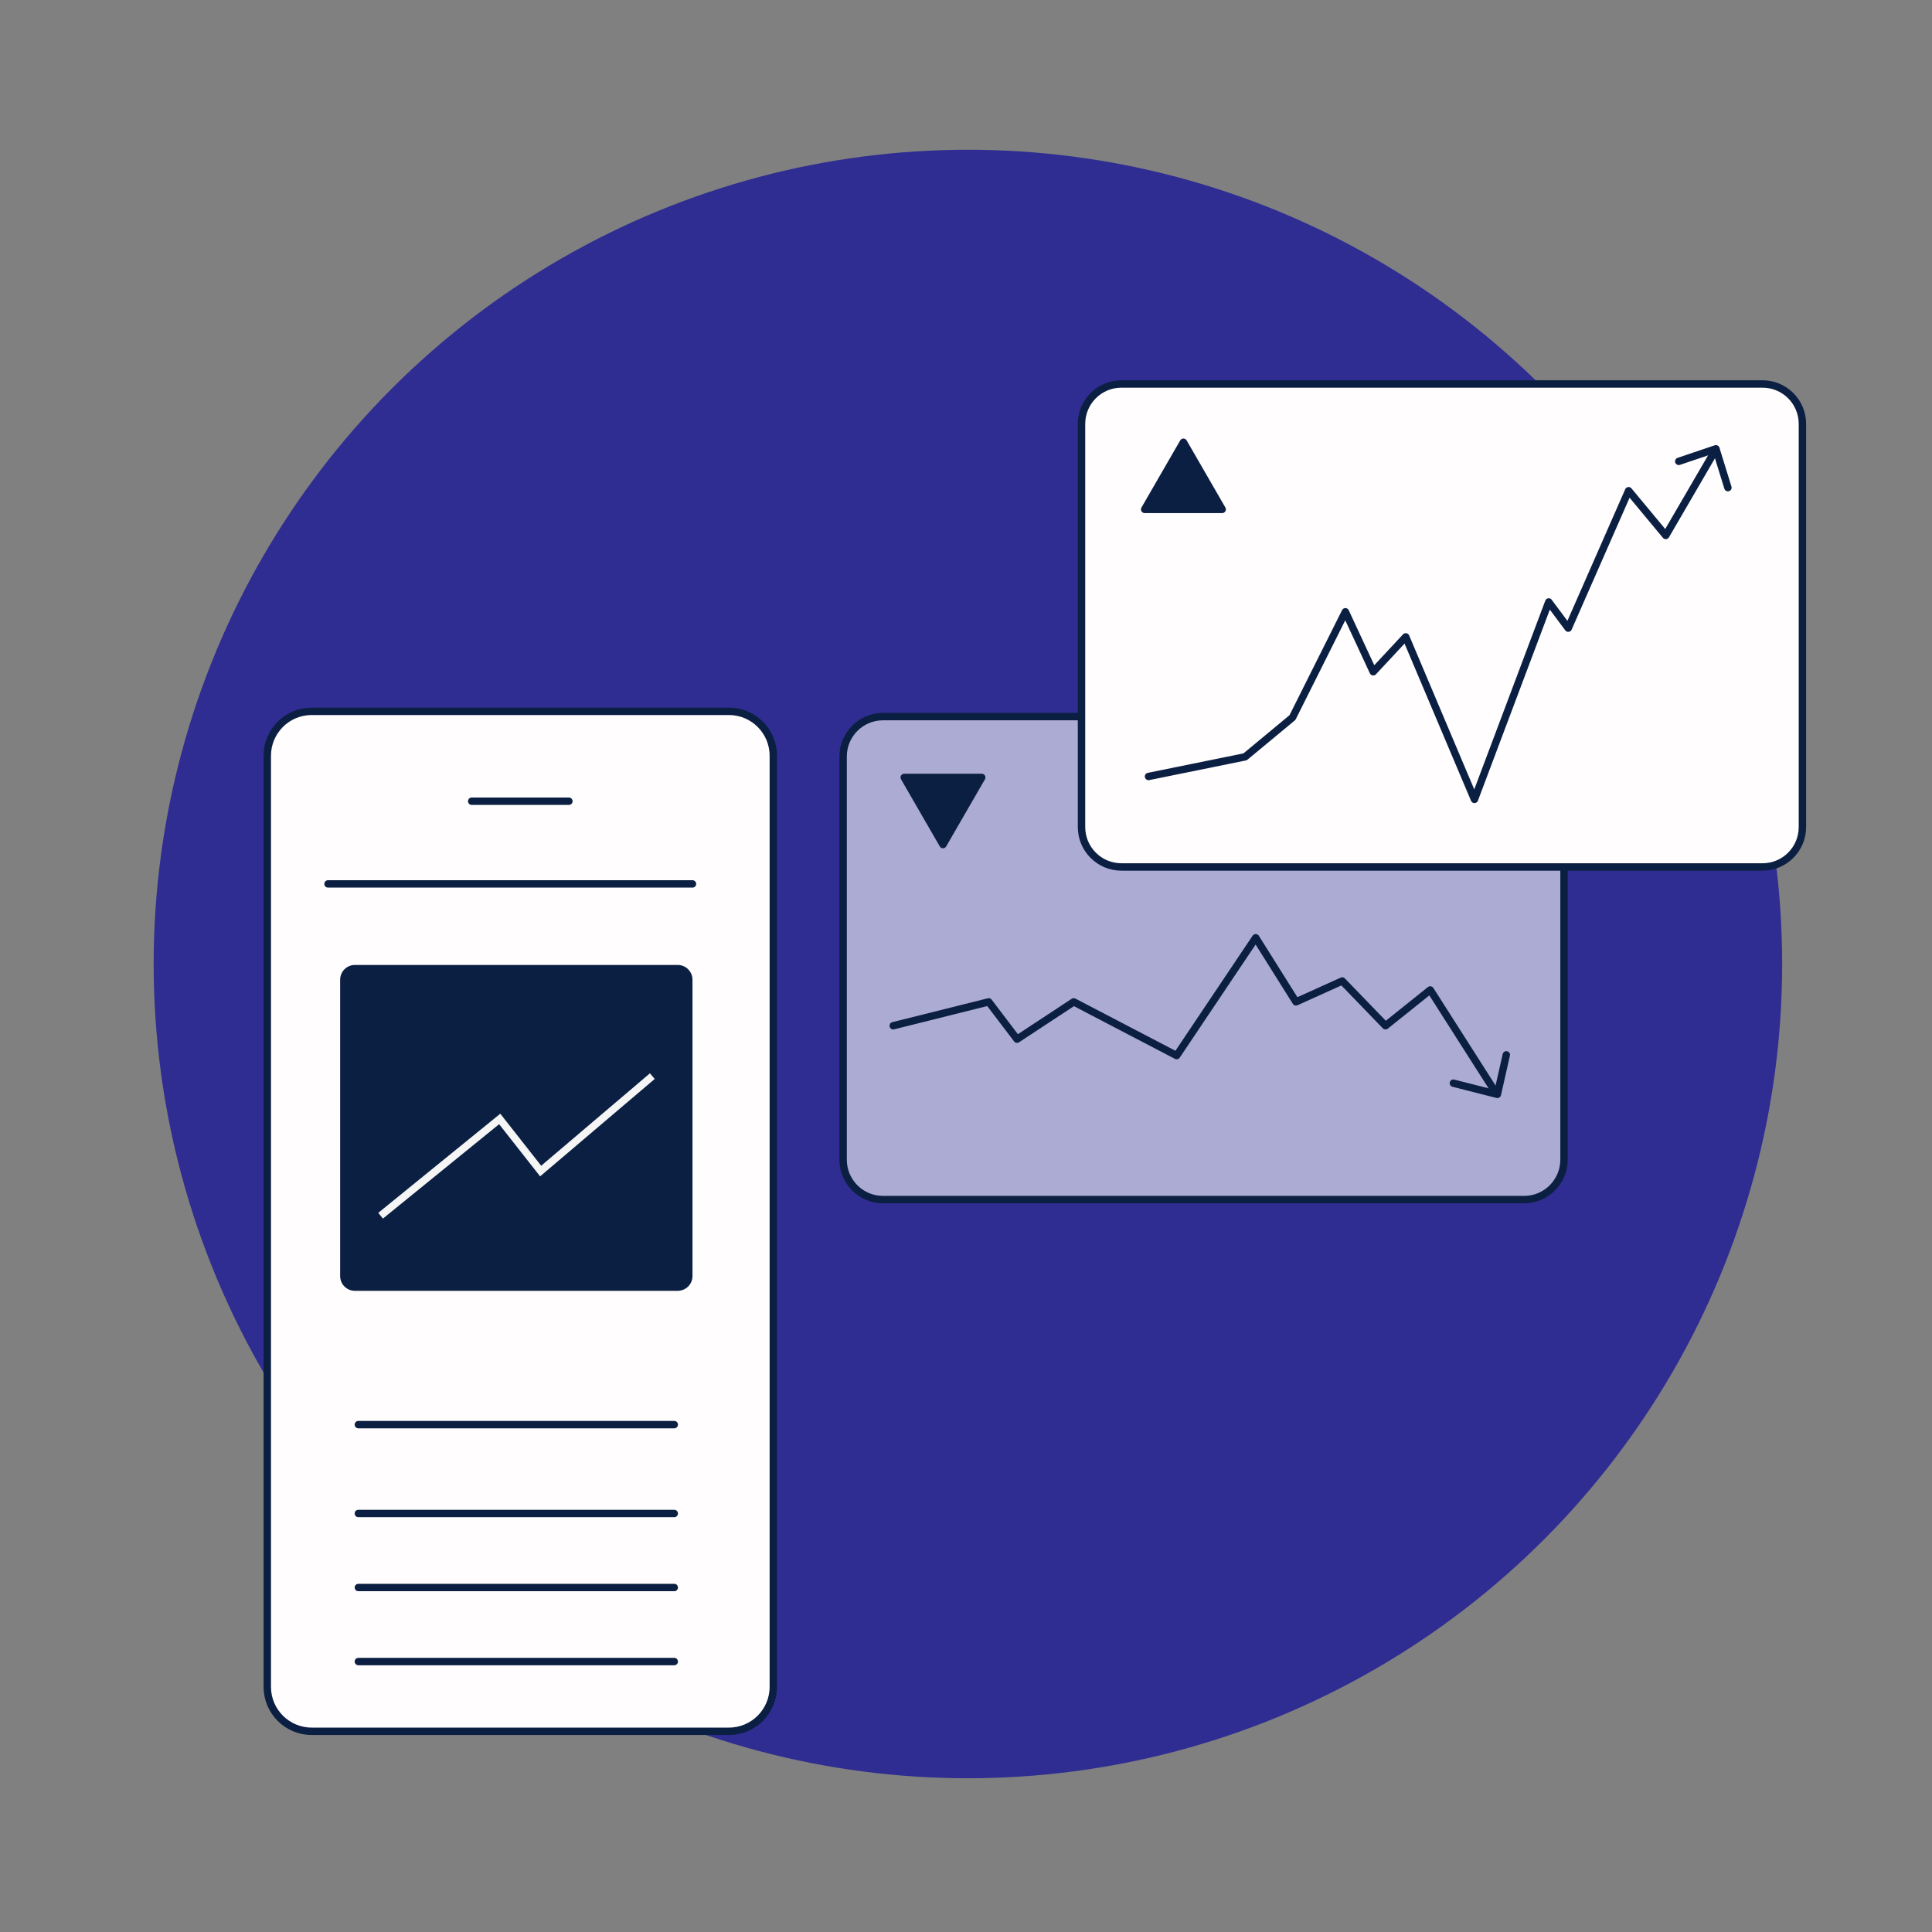 <svg width="261" height="261" viewBox="0 0 261 261" fill="none" xmlns="http://www.w3.org/2000/svg">
<rect x="0" y="0" width="261" height="261" fill="#808080" stroke="none"/>
<circle cx="130.758" cy="130.231" r="110" fill="#2F2D91"/>
<path d="M42.108 96.095H98.469C101.782 96.095 104.469 98.781 104.469 102.095V227.886C104.469 231.2 101.782 233.886 98.469 233.886H42.108C38.794 233.886 36.108 231.2 36.108 227.886V102.095C36.108 98.781 38.794 96.095 42.108 96.095Z" fill="#FFFDFD" stroke="#0B1F42" stroke-linecap="round" stroke-linejoin="round"/>
<path d="M93.55 119.41H44.312" stroke="#0B1F42" stroke-linecap="round" stroke-linejoin="round"/>
<path d="M76.853 108.238H63.723" stroke="#0B1F42" stroke-linecap="round" stroke-linejoin="round"/>
<path d="M47.951 130.358H91.55C92.654 130.358 93.55 131.253 93.55 132.358V172.382C93.55 173.487 92.654 174.382 91.55 174.382H47.951C46.846 174.382 45.951 173.487 45.951 172.382V132.358C45.951 131.253 46.846 130.358 47.951 130.358Z" fill="#0B1F42"/>
<path d="M48.413 192.456H91.088" stroke="#0B1F42" stroke-linecap="round" stroke-linejoin="round"/>
<path d="M48.413 204.461H91.088" stroke="#0B1F42" stroke-linecap="round" stroke-linejoin="round"/>
<path d="M48.413 214.463H91.088" stroke="#0B1F42" stroke-linecap="round" stroke-linejoin="round"/>
<path d="M48.413 224.465H91.088" stroke="#0B1F42" stroke-linecap="round" stroke-linejoin="round"/>
<path d="M51.414 164.236L67.507 151.161L73.038 158.201L88.125 145.378" stroke="#F5F5F5"/>
<path d="M113.899 102.198C113.899 99.221 116.312 96.808 119.288 96.808H205.897C208.874 96.808 211.287 99.221 211.287 102.198V156.666C211.287 159.643 208.874 162.056 205.897 162.056H119.288C116.312 162.056 113.899 159.643 113.899 156.666V102.198Z" fill="#ACABD3" stroke="#0B1F42" stroke-linecap="round" stroke-linejoin="round"/>
<path d="M120.669 138.572L133.566 135.347L137.395 140.385L145.053 135.347L158.958 142.602L169.638 126.682L175.079 135.347L181.326 132.526L187.171 138.572L193.216 133.735L202.083 147.64" stroke="#0B1F42" stroke-linecap="round" stroke-linejoin="round"/>
<path d="M203.493 142.502L202.284 147.842L196.339 146.33" stroke="#0B1F42" stroke-linecap="round" stroke-linejoin="round"/>
<path d="M127.391 114.095L122.156 105.026L132.627 105.026L127.391 114.095Z" fill="#0B1F42" stroke="#0B1F42" stroke-linecap="round" stroke-linejoin="round"/>
<path d="M146.106 57.263C146.106 54.286 148.519 51.873 151.495 51.873H238.104C241.081 51.873 243.494 54.286 243.494 57.263V111.731C243.494 114.708 241.081 117.121 238.104 117.121H151.495C148.519 117.121 146.106 114.708 146.106 111.731V57.263Z" fill="#FFFDFD" stroke="#0B1F42" stroke-linecap="round" stroke-linejoin="round"/>
<path d="M159.873 59.745L165.108 68.813H154.637L159.873 59.745Z" fill="#0B1F42" stroke="#0B1F42" stroke-linecap="round" stroke-linejoin="round"/>
<path d="M155.157 104.896L168.203 102.243L174.601 96.939L181.752 82.648L185.515 90.751L189.906 86.037L199.189 107.99L209.225 81.322L211.859 84.858L220.014 66.294L225.032 72.335L231.806 60.695" stroke="#0B1F42" stroke-linecap="round" stroke-linejoin="round"/>
<path d="M226.788 62.326L231.806 60.633L233.429 65.876" stroke="#0B1F42" stroke-linecap="round" stroke-linejoin="round"/>
</svg>
